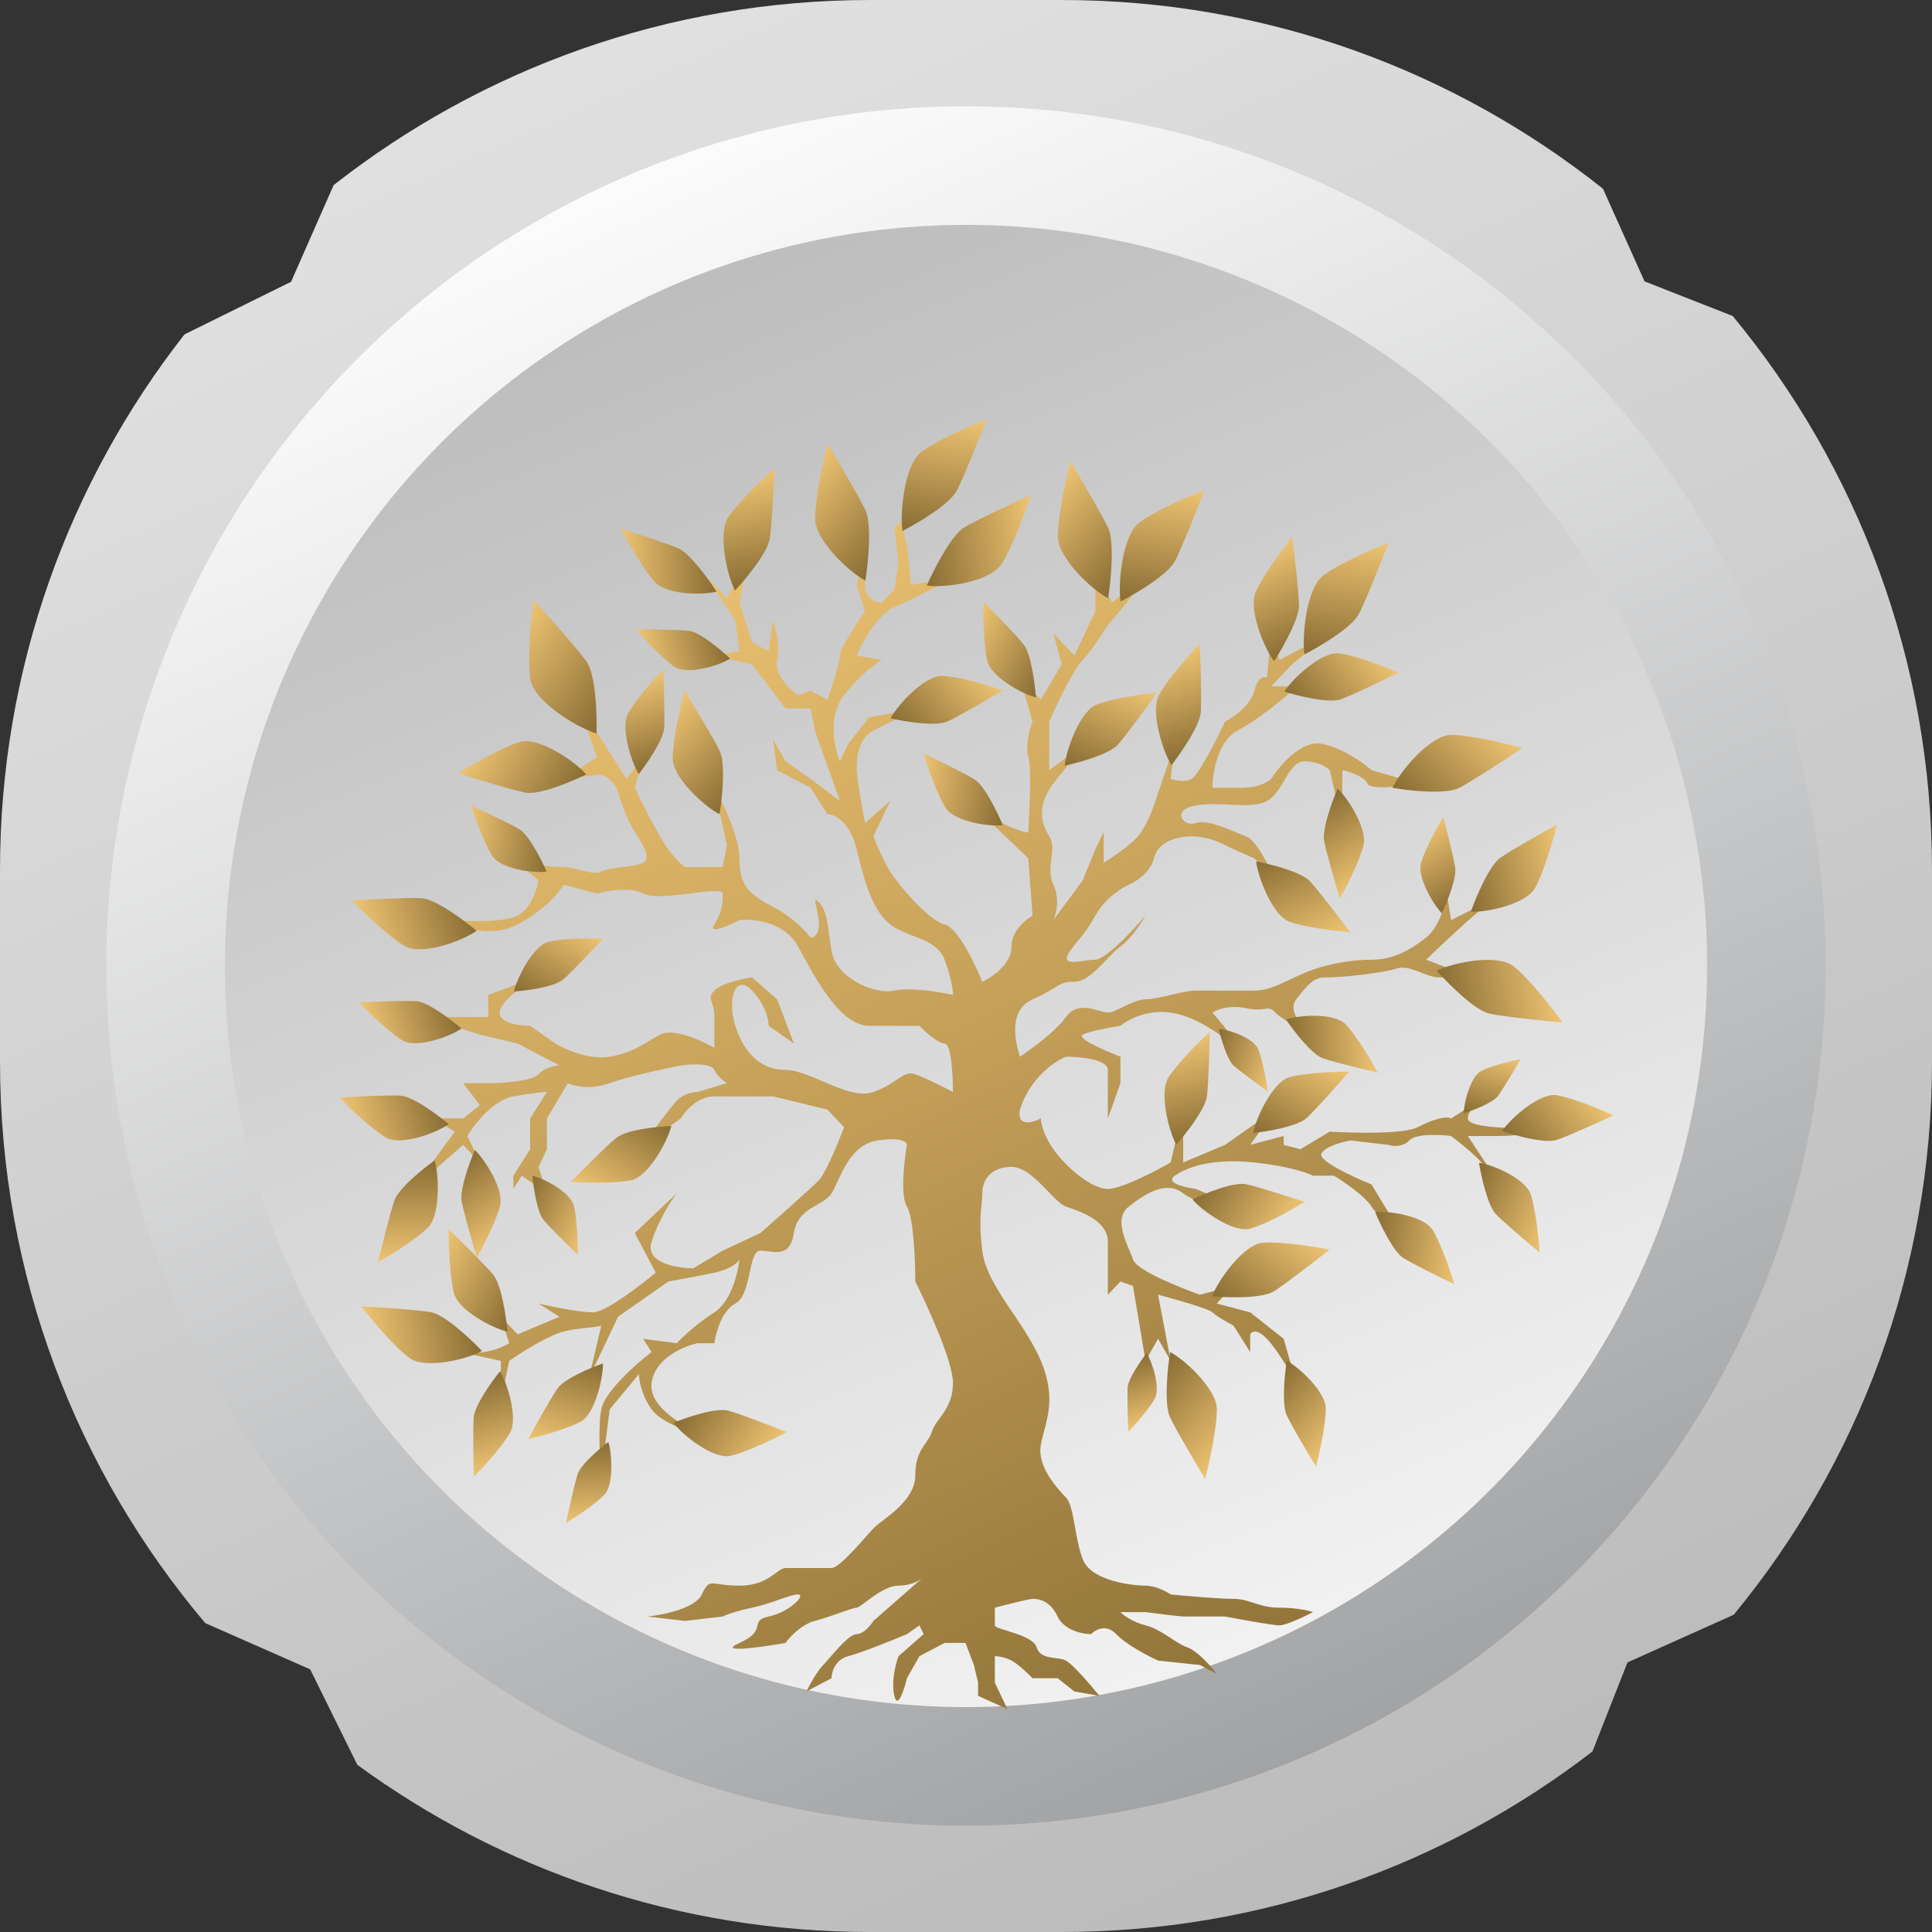 <svg width="52" height="52" viewBox="0 0 52 52" fill="none" xmlns="http://www.w3.org/2000/svg">
<rect x="0" y="0" width="52" height="52" fill="#333333" stroke="none"/>
<path fill-rule="evenodd" clip-rule="evenodd" d="M0 23.423C0 17.983 1.855 12.976 4.966 9L7.834 7.584L8.98 4.982C12.959 1.861 17.974 0 23.423 0H28.577C34.083 0 39.145 1.9 43.144 5.08L44.263 7.573L46.637 8.506C49.987 12.558 52 17.756 52 23.423V28.577C52 34.229 49.998 39.414 46.663 43.461L43.804 44.744L42.861 47.141C38.908 50.188 33.954 52 28.577 52H23.423C18.262 52 13.489 50.33 9.618 47.501L8.349 44.931L5.525 43.687C2.078 39.608 0 34.335 0 28.577V23.423Z" fill="url(#paint0_linear_246_31373)"/>
<ellipse cx="26" cy="26" rx="23.139" ry="23.139" fill="url(#paint1_linear_246_31373)"/>
<ellipse cx="26" cy="26" rx="19.947" ry="19.947" fill="url(#paint2_linear_246_31373)"/>
<path d="M24.41 32.475C24.229 32.19 24.334 31.249 24.41 30.814C24.41 30.735 24.252 30.6 23.621 30.695C22.832 30.814 22.607 31.763 22.381 32.119C22.156 32.475 21.48 32.475 21.367 33.187C21.255 33.898 20.804 33.661 20.466 33.661C20.128 33.661 20.241 34.847 19.79 35.085C19.429 35.275 19.264 35.876 19.227 36.153H18.776C18.4 36.232 17.627 36.556 17.537 37.22C17.446 37.885 18.476 38.446 19.001 38.644C18.626 38.565 17.807 38.312 17.537 37.932C17.266 37.553 17.198 37.141 17.198 36.983L16.41 37.932L16.184 39.712C16.147 39.316 16.094 38.407 16.184 37.932C16.275 37.458 17.123 36.706 17.537 36.39L17.311 36.034L18.213 36.153C18.363 35.994 18.776 35.607 19.227 35.322C19.677 35.037 19.865 34.254 19.903 33.898C19.865 33.977 19.677 34.159 19.227 34.254C18.776 34.349 18.213 34.452 17.987 34.492L16.635 35.441L15.847 37.102L16.184 35.678C15.959 35.757 15.396 35.725 14.945 35.915C14.494 36.105 13.931 36.469 13.706 36.627L13.48 37.695V36.627C12.917 36.508 11.925 36.295 12.466 36.39C13.007 36.485 13.518 36.271 13.706 36.153L13.48 35.441L13.931 35.915L15.058 35.441L14.494 35.085C14.832 35.164 15.599 35.322 15.959 35.322C16.32 35.322 17.311 34.531 17.649 34.254L17.086 33.187L18.213 32.119C18.062 32.316 17.717 32.854 17.537 33.424C17.356 33.993 18.213 34.136 18.663 34.136L19.452 33.661L20.466 33.187C20.917 32.791 21.863 31.953 22.043 31.763C22.224 31.573 22.569 30.735 22.719 30.339L22.269 29.864L20.804 29.509H19.227C18.776 29.509 18.438 29.904 18.325 30.102L17.311 30.814C17.537 30.497 18.032 29.817 18.213 29.627C18.393 29.437 18.663 29.39 18.776 29.39L19.565 29.153C19.489 29.113 19.317 28.986 19.227 28.797C19.137 28.607 18.588 28.638 18.325 28.678C17.912 28.757 16.951 28.963 16.41 29.153C15.869 29.342 15.433 29.232 15.283 29.153L14.72 30.102V30.932L14.494 31.407L14.72 32.119L14.044 31.644L13.818 32V31.644L14.269 30.932V30.102L14.72 29.39C14.645 29.39 14.359 29.414 13.818 29.509C13.278 29.603 12.767 30.26 12.579 30.576L12.917 31.288L12.466 30.814L11.114 32L12.241 30.458L11.678 30.102H12.466L12.917 29.746L12.466 29.153H13.142C13.518 29.153 14.314 29.105 14.494 28.915C14.675 28.725 14.945 28.678 15.058 28.678L13.931 28.085L12.917 27.848L11.452 27.373H12.241H13.142V26.78L14.72 26.186C14.382 26.345 13.661 26.756 13.48 27.136C13.3 27.515 13.931 27.61 14.269 27.61L14.945 28.085C15.208 28.243 15.869 28.536 16.41 28.441C17.086 28.322 17.311 28.085 17.762 27.848C18.122 27.658 18.889 28.006 19.227 28.203V27.373C19.227 26.898 19.001 26.898 19.227 26.661C19.407 26.471 19.978 26.345 20.241 26.305L20.917 26.898L21.367 28.085L20.691 27.61C20.691 27.452 20.601 27.041 20.241 26.661C19.79 26.186 19.565 26.898 19.79 27.61C20.015 28.322 20.466 28.797 21.142 28.797C21.818 28.797 22.832 29.627 23.508 29.39C24.184 29.153 24.297 28.797 24.635 28.915C24.905 29.01 25.424 29.271 25.649 29.39C25.649 28.955 25.604 28.085 25.424 28.085C25.243 28.085 24.898 27.768 24.747 27.61H23.395C22.607 27.61 21.931 26.305 21.48 25.475C21.119 24.81 20.278 24.723 19.903 24.763C19.602 24.921 19.046 25.166 19.227 24.881C19.452 24.525 19.452 24.288 19.452 24.051C19.452 23.814 17.762 24.288 17.311 24.051C16.951 23.861 16.335 23.972 16.072 24.051L15.17 23.814C15.058 24.011 14.652 24.502 13.931 24.881C13.21 25.261 12.354 24.96 12.016 24.763C12.504 24.802 13.57 24.834 13.931 24.644C14.292 24.454 14.457 23.932 14.494 23.695L13.931 23.22C14.232 23.26 14.9 23.339 15.17 23.339C15.508 23.339 15.959 23.576 16.184 23.458C16.41 23.339 17.086 23.339 17.311 23.22C17.537 23.102 17.311 22.746 17.086 22.39C16.86 22.034 16.748 21.678 16.635 21.322C16.545 21.037 16.297 20.887 16.184 20.848L15.17 20.966L16.072 20.373L15.508 18.831L16.86 20.966L17.311 20.373L17.086 21.203C17.198 21.441 17.491 22.034 17.762 22.509C18.032 22.983 18.325 23.26 18.438 23.339H19.452L19.565 22.746L19.227 21.203C19.452 21.599 19.903 22.532 19.903 23.102C19.903 23.814 20.128 24.051 20.804 24.407C21.345 24.692 21.705 25.079 21.818 25.237C21.893 25.237 22.043 25.166 22.043 24.881C22.043 24.525 21.818 24.051 22.043 24.288C22.269 24.525 22.269 24.881 22.381 25.593C22.494 26.305 23.508 26.78 24.072 26.661C24.522 26.566 25.311 26.701 25.649 26.78C25.649 26.661 25.604 26.305 25.424 25.831C25.198 25.237 24.41 25.237 23.959 24.881C23.508 24.525 23.283 23.814 23.058 22.864C22.877 22.105 22.456 21.915 22.269 21.915L21.818 21.203L20.917 20.729L20.804 19.898L21.142 20.491L21.818 20.966L22.607 21.559L21.931 19.661L21.818 19.068H21.142L20.241 17.881L19.227 17.644L19.903 17.525L19.79 16.695L19.001 15.508L19.565 16.102L20.128 15.034L19.903 16.22L20.241 17.288L20.691 17.525L20.804 16.695C20.879 16.893 21.007 17.383 20.917 17.763C20.827 18.142 21.255 18.554 21.48 18.712L21.818 18.593L22.269 18.831C22.381 18.514 22.607 17.834 22.607 17.644C22.607 17.454 23.058 16.774 23.283 16.458L23.058 15.746L23.283 14.797V15.746C23.283 16.125 23.583 16.22 23.733 16.22L24.072 15.864L24.184 15.152L24.072 14.203L24.747 13.61L24.297 14.203L24.41 14.678L24.522 15.746L25.762 15.508C25.386 15.706 24.522 16.149 24.072 16.339C23.621 16.529 23.208 17.288 23.058 17.644L23.733 17.763C23.583 17.842 23.17 18.142 22.719 18.712C22.269 19.281 22.456 20.136 22.607 20.491L22.832 20.017L23.395 19.305L24.747 19.068C24.485 19.186 23.869 19.471 23.508 19.661C23.058 19.898 23.058 20.491 23.058 20.729C23.058 20.919 23.208 21.757 23.283 22.153L23.959 21.559L23.508 22.509C23.583 22.706 23.779 23.173 23.959 23.458C24.184 23.814 24.973 24.763 25.424 24.881C25.784 24.976 26.25 25.949 26.438 26.424C26.701 26.305 27.226 25.949 27.226 25.475C27.226 25 27.677 24.723 27.79 24.644L27.677 23.102L26.438 21.915C26.851 22.113 27.677 22.485 27.677 22.39C27.677 22.271 27.79 20.729 27.677 20.373C27.587 20.088 27.715 19.622 27.79 19.424L27.452 18.237L28.015 18.831L28.578 17.881L28.353 17.051L28.916 17.644L29.48 16.458V15.271L29.93 16.22L31.057 15.271C30.757 15.667 30.111 16.505 29.93 16.695C29.705 16.932 29.48 17.407 29.142 17.763C28.871 18.047 28.428 18.989 28.24 19.424V20.729L29.367 19.898C29.179 20.096 28.714 20.61 28.353 21.085C27.902 21.678 28.015 22.153 28.24 22.509C28.466 22.864 28.128 23.339 28.353 23.814C28.533 24.193 28.428 24.605 28.353 24.763L29.142 23.695L29.48 22.864L29.705 22.39V23.22C29.968 23.062 30.539 22.675 30.719 22.39C30.899 22.105 31.02 21.797 31.057 21.678L31.62 20.017L31.508 20.966C31.62 21.006 31.891 21.061 32.071 20.966C32.252 20.871 32.747 19.898 32.973 19.424C33.198 19.305 33.671 18.973 33.761 18.593C33.851 18.214 34.024 18.198 34.099 18.237L34.212 17.051L34.437 17.763L35.789 17.051L34.775 17.881L34.212 18.475H35.451L34.775 18.593C34.512 18.831 33.851 19.376 33.311 19.661C32.77 19.946 32.635 20.808 32.635 21.203H33.423C33.874 21.203 34.137 21.045 34.212 20.966C34.437 20.61 35.023 19.922 35.564 20.017C36.105 20.112 36.691 20.531 36.916 20.729L38.156 21.085C37.742 21.164 36.894 21.275 36.803 21.085C36.713 20.895 36.315 20.768 36.127 20.729V22.153L35.789 20.729C35.714 20.65 35.474 20.491 35.113 20.491C34.663 20.491 34.55 21.322 34.099 21.559C33.649 21.797 32.86 21.559 32.184 21.678C31.508 21.797 31.846 22.271 32.184 22.153C32.522 22.034 33.198 22.39 33.536 22.509C33.806 22.603 34.174 23.339 34.325 23.695L33.761 23.102C33.574 23.023 33.153 22.841 32.973 22.746C32.747 22.627 32.409 22.509 32.071 22.509C31.733 22.509 31.17 22.627 31.057 23.102C30.967 23.481 30.569 23.735 30.381 23.814C30.193 23.893 29.75 24.169 29.48 24.644C29.142 25.237 29.142 25.119 28.804 25.593C28.466 26.068 29.142 25.831 29.48 25.831C29.75 25.831 30.494 25.04 30.832 24.644C30.719 24.842 30.426 25.285 30.156 25.475C29.818 25.712 29.367 26.424 28.916 26.424C28.466 26.424 28.578 26.542 27.79 26.898C27.159 27.183 27.301 27.966 27.452 28.441C27.752 28.243 28.421 27.753 28.691 27.373C29.029 26.898 29.592 27.254 29.818 27.254C30.043 27.254 30.494 26.898 30.832 26.898C31.17 26.898 31.846 26.661 32.184 26.661H33.761C34.212 26.661 34.55 26.424 35.113 26.186C35.677 25.949 36.353 25.831 36.916 25.831C37.479 25.831 37.93 25.593 38.381 25.237C38.741 24.953 38.907 24.328 38.944 24.051L39.057 24.763L40.972 23.814C40.747 23.932 40.229 24.217 39.958 24.407C39.688 24.597 38.794 25.435 38.381 25.831L39.958 26.424C39.658 26.384 38.989 26.305 38.719 26.305C38.381 26.305 37.93 25.949 37.592 26.068C37.254 26.186 36.127 26.305 35.789 26.305C35.451 26.305 35.339 26.305 34.888 26.898C34.669 27.187 34.966 27.577 35.358 27.91C35.466 27.978 35.542 28.035 35.56 28.071C35.758 28.219 35.963 28.348 36.127 28.441C35.94 28.362 35.564 28.18 35.564 28.085C35.564 28.081 35.563 28.076 35.56 28.071C35.492 28.019 35.424 27.965 35.358 27.91C35.05 27.715 34.486 27.424 34.325 27.254C34.099 27.017 34.099 27.254 33.536 27.136C33.085 27.041 32.747 27.175 32.635 27.254C32.973 27.65 33.581 28.393 33.311 28.203C32.973 27.966 32.297 27.373 31.508 27.254C30.877 27.159 30.344 27.452 30.156 27.61C29.893 27.65 29.322 27.753 29.142 27.848C28.962 27.942 29.743 28.282 30.156 28.441V29.153L29.818 30.102V28.797C29.818 28.512 29.067 28.441 28.691 28.441C28.391 28.559 27.722 29.01 27.452 29.864C27.361 30.339 27.79 30.22 28.015 30.102C28.015 30.22 28.083 30.553 28.353 30.932C28.691 31.407 29.367 32 29.818 32C30.178 32 31.095 31.526 31.508 31.288L31.846 29.864V30.458V31.288L32.973 30.814L34.325 29.864L33.649 30.814L34.55 30.576V30.814L35.001 30.932L35.789 30.458C36.428 30.497 37.795 30.529 38.156 30.339C38.516 30.149 38.907 30.023 39.057 30.102L39.908 29.564C40.008 29.49 40.108 29.429 40.184 29.39L39.908 29.564C39.708 29.712 39.508 29.912 39.508 30.102C39.508 30.387 40.935 30.379 41.648 30.339C41.536 30.418 41.108 30.576 40.296 30.576H39.508L40.522 32.119C40.371 31.96 40.048 31.597 39.958 31.407C39.868 31.217 39.32 30.774 39.057 30.576C38.756 30.537 38.11 30.505 37.93 30.695C37.75 30.885 37.479 30.853 37.367 30.814L36.353 30.695C36.127 30.735 35.654 30.861 35.564 31.051C35.474 31.241 36.428 31.684 36.916 31.881L37.705 33.187C37.517 33.068 37.096 32.759 36.916 32.475C36.736 32.19 36.165 31.802 35.902 31.644H35.339C35.188 31.565 34.663 31.383 33.761 31.288C32.635 31.169 31.959 31.407 31.62 31.644C31.35 31.834 31.883 31.96 32.184 32L33.311 32.475C32.973 32.475 32.206 32.403 31.846 32.119C31.395 31.763 30.832 32.119 30.381 32.475C29.93 32.831 30.381 33.542 30.494 33.898C30.584 34.183 31.733 34.65 32.297 34.847L33.198 34.61L32.747 35.085L33.649 35.322L34.55 36.034L34.888 37.22C34.738 36.944 34.37 36.319 34.099 36.034C33.829 35.749 33.686 35.836 33.649 35.915V36.39L33.198 35.678C33.048 35.599 32.725 35.417 32.635 35.322C32.544 35.227 31.62 34.966 31.17 34.847L31.508 36.627L31.17 36.034L30.832 36.627L30.494 34.61L30.156 34.492L29.818 34.847V33.424C29.818 32.831 29.029 32.593 28.691 32.475C28.353 32.356 27.79 31.407 27.226 31.407C26.663 31.407 26.438 31.763 26.438 32.119C26.438 32.475 26.325 32.712 26.438 33.661C26.55 34.61 27.564 35.559 28.015 36.627C28.466 37.695 28.128 38.288 28.015 38.881C27.902 39.475 28.466 40.068 28.691 40.305C28.916 40.542 28.916 41.373 29.142 41.966C29.367 42.559 30.494 42.678 30.832 42.678C31.102 42.678 31.395 42.836 31.508 42.915C31.921 42.955 32.837 43.034 33.198 43.034C33.649 43.034 33.874 43.271 34.437 43.271C34.888 43.271 35.226 43.35 35.339 43.39C35.113 43.508 34.618 43.746 34.437 43.746C34.257 43.746 33.386 43.588 32.973 43.508H31.846C31.756 43.508 31.132 43.429 30.832 43.39H30.156C30.231 43.469 30.471 43.651 30.832 43.746C31.282 43.864 31.62 44.22 31.959 44.339C32.229 44.434 32.597 44.853 32.747 45.051L32.297 44.814L31.17 44.695C30.907 44.576 30.314 44.268 30.043 43.983C29.773 43.698 29.48 43.864 29.367 43.983C29.142 43.983 28.646 43.888 28.466 43.508C28.24 43.034 27.902 43.034 27.79 43.034C27.7 43.034 27.076 43.192 26.776 43.271V43.746C26.776 43.864 27.79 43.983 27.902 44.339C28.015 44.695 28.466 44.576 28.691 44.695C28.871 44.79 29.367 45.367 29.592 45.644L28.916 45.526L28.466 45.169H27.79C27.677 45.051 27.407 44.79 27.226 44.695C27.046 44.6 26.851 44.576 26.776 44.576V45.288L27.114 46L26.325 45.644V45.288L26.212 44.814L25.987 44.22H25.424L24.747 44.576L24.41 45.169C24.334 45.486 24.162 46.024 24.072 45.644C23.981 45.264 24.109 44.774 24.184 44.576L24.86 43.983L24.747 43.746L24.41 43.983C24.034 44.141 23.193 44.481 22.832 44.576C22.472 44.671 22.381 45.011 22.381 45.169L21.705 45.526C21.78 45.367 21.976 45.003 22.156 44.814C22.381 44.576 22.832 43.983 23.058 43.983C23.238 43.983 23.433 43.746 23.508 43.627L24.184 43.034L24.808 42.487C24.7 42.569 24.483 42.678 24.184 42.678C23.733 42.678 23.17 43.271 23.058 43.271C22.945 43.271 22.381 43.508 21.931 43.627C21.57 43.722 21.255 44.062 21.142 44.22C20.466 44.339 19.272 44.505 19.903 44.22C20.691 43.864 20.128 43.627 20.691 43.508C21.255 43.39 21.705 42.915 21.48 42.915C21.255 42.915 20.804 43.153 20.241 43.271C19.79 43.366 19.527 43.469 19.452 43.508L18.438 43.627L17.424 43.508C17.837 43.469 18.708 43.295 18.889 42.915C19.114 42.441 19.114 42.678 19.903 42.678C20.691 42.678 20.917 42.203 21.142 42.203H22.381C22.607 42.203 23.283 41.373 23.508 41.136C23.733 40.898 24.635 40.424 24.635 39.712C24.635 39 24.973 38.881 25.085 38.526C25.198 38.169 25.649 37.932 25.649 37.22C25.649 36.651 24.973 35.164 24.635 34.492C24.635 33.938 24.59 32.759 24.41 32.475Z" fill="url(#paint3_linear_246_31373)"/>
<path d="M23.291 13.729C23.111 13.349 22.54 12.384 22.277 11.949C22.165 12.384 21.939 13.397 21.939 13.966C21.939 14.536 22.841 15.39 23.291 15.627C23.367 15.153 23.472 14.108 23.291 13.729Z" fill="url(#paint4_linear_246_31373)"/>
<path d="M19.367 20.201C19.199 19.858 18.667 18.986 18.422 18.593C18.317 18.986 18.107 19.901 18.107 20.415C18.107 20.93 18.947 21.701 19.367 21.915C19.437 21.487 19.535 20.544 19.367 20.201Z" fill="url(#paint5_linear_246_31373)"/>
<path d="M18.256 14.758C17.947 14.625 17.099 14.351 16.713 14.23C16.886 14.56 17.307 15.307 17.616 15.657C17.925 16.006 18.901 16.028 19.286 15.923C19.071 15.59 18.564 14.89 18.256 14.758Z" fill="url(#paint6_linear_246_31373)"/>
<path d="M15.778 17.793C15.517 17.436 14.727 16.549 14.364 16.151C14.299 16.617 14.191 17.695 14.274 18.279C14.357 18.863 15.507 19.577 16.054 19.74C16.071 19.24 16.038 18.15 15.778 17.793Z" fill="url(#paint7_linear_246_31373)"/>
<path d="M32.322 19.149C32.344 18.777 32.312 17.779 32.293 17.326C32.026 17.605 31.432 18.271 31.195 18.704C30.957 19.138 31.287 20.205 31.53 20.594C31.786 20.267 32.301 19.521 32.322 19.149Z" fill="url(#paint8_linear_246_31373)"/>
<path d="M39.166 23.351C39.121 23.067 38.934 22.323 38.847 21.986C38.691 22.244 38.354 22.852 38.246 23.221C38.139 23.589 38.56 24.331 38.807 24.579C38.945 24.288 39.211 23.634 39.166 23.351Z" fill="url(#paint9_linear_246_31373)"/>
<path d="M29.824 14.203C29.643 13.824 29.073 12.859 28.81 12.424C28.697 12.859 28.472 13.871 28.472 14.441C28.472 15.01 29.373 15.864 29.824 16.102C29.899 15.627 30.004 14.583 29.824 14.203Z" fill="url(#paint10_linear_246_31373)"/>
<path d="M27.547 17.341C27.345 17.09 26.745 16.476 26.471 16.201C26.462 16.55 26.47 17.355 26.57 17.783C26.67 18.211 27.499 18.677 27.881 18.768C27.854 18.396 27.75 17.591 27.547 17.341Z" fill="url(#paint11_linear_246_31373)"/>
<path d="M26.228 20.978C25.959 20.812 25.2 20.441 24.855 20.276C24.956 20.609 25.216 21.366 25.444 21.735C25.673 22.105 26.602 22.257 26.99 22.21C26.849 21.868 26.498 21.144 26.228 20.978Z" fill="url(#paint12_linear_246_31373)"/>
<path d="M35.641 22.644C35.704 22.966 35.949 23.808 36.063 24.189C36.23 23.888 36.592 23.179 36.7 22.753C36.809 22.327 36.295 21.497 36.003 21.224C35.856 21.564 35.578 22.322 35.641 22.644Z" fill="url(#paint13_linear_246_31373)"/>
<path d="M35.601 28.482C35.898 28.585 36.713 28.784 37.083 28.87C36.919 28.567 36.516 27.882 36.22 27.57C35.924 27.259 34.985 27.312 34.614 27.442C34.82 27.745 35.305 28.378 35.601 28.482Z" fill="url(#paint14_linear_246_31373)"/>
<path d="M37.774 33.862C38.043 34.028 38.801 34.401 39.146 34.567C39.045 34.234 38.787 33.476 38.56 33.106C38.332 32.736 37.403 32.582 37.015 32.628C37.156 32.97 37.505 33.695 37.774 33.862Z" fill="url(#paint15_linear_246_31373)"/>
<path d="M40.266 32.684C40.49 32.913 41.142 33.465 41.44 33.712C41.417 33.364 41.337 32.563 41.2 32.147C41.062 31.73 40.195 31.348 39.807 31.296C39.867 31.663 40.042 32.455 40.266 32.684Z" fill="url(#paint16_linear_246_31373)"/>
<path d="M35.174 30.086C35.425 29.852 36.036 29.161 36.311 28.845C35.956 28.843 35.136 28.87 34.703 28.992C34.269 29.115 33.812 30.061 33.729 30.494C34.106 30.456 34.924 30.32 35.174 30.086Z" fill="url(#paint17_linear_246_31373)"/>
<path d="M41.909 30.678C42.228 30.569 43.051 30.195 43.423 30.021C43.098 29.869 42.337 29.548 41.893 29.477C41.449 29.407 40.671 30.082 40.43 30.443C40.79 30.567 41.591 30.788 41.909 30.678Z" fill="url(#paint18_linear_246_31373)"/>
<path d="M32.487 29.496C32.527 29.146 32.552 28.202 32.56 27.774C32.292 28.02 31.694 28.611 31.446 29.005C31.198 29.399 31.45 30.427 31.659 30.809C31.918 30.517 32.446 29.846 32.487 29.496Z" fill="url(#paint19_linear_246_31373)"/>
<path d="M33.541 31.874C33.869 31.945 34.727 32.221 35.115 32.35C34.808 32.538 34.085 32.947 33.652 33.069C33.218 33.191 32.373 32.612 32.096 32.282C32.441 32.116 33.213 31.803 33.541 31.874Z" fill="url(#paint20_linear_246_31373)"/>
<path d="M34.291 34.753C34.612 34.55 35.419 33.923 35.783 33.636C35.392 33.556 34.486 33.408 33.986 33.449C33.485 33.489 32.799 34.431 32.622 34.888C33.045 34.928 33.97 34.956 34.291 34.753Z" fill="url(#paint21_linear_246_31373)"/>
<path d="M31.494 38.152C31.661 38.504 32.193 39.4 32.437 39.804C32.542 39.4 32.752 38.46 32.752 37.932C32.752 37.403 31.913 36.61 31.494 36.39C31.424 36.83 31.326 37.8 31.494 38.152Z" fill="url(#paint22_linear_246_31373)"/>
<path d="M34.634 38.097C34.774 38.391 35.217 39.138 35.421 39.474C35.509 39.138 35.684 38.354 35.684 37.913C35.684 37.472 34.984 36.811 34.634 36.627C34.576 36.995 34.494 37.803 34.634 38.097Z" fill="url(#paint23_linear_246_31373)"/>
<path d="M33.209 28.686C33.385 28.841 33.89 29.209 34.121 29.373C34.087 29.119 33.988 28.537 33.866 28.24C33.744 27.943 33.089 27.711 32.803 27.695C32.865 27.96 33.033 28.53 33.209 28.686Z" fill="url(#paint24_linear_246_31373)"/>
<path d="M40.32 29.493C40.46 29.302 40.787 28.755 40.934 28.505C40.694 28.552 40.146 28.68 39.869 28.821C39.592 28.962 39.4 29.661 39.397 29.963C39.646 29.886 40.18 29.685 40.32 29.493Z" fill="url(#paint25_linear_246_31373)"/>
<path d="M30.35 37.354C30.337 37.596 30.358 38.242 30.37 38.535C30.543 38.355 30.928 37.924 31.082 37.643C31.235 37.363 31.021 36.672 30.863 36.42C30.697 36.631 30.364 37.113 30.35 37.354Z" fill="url(#paint26_linear_246_31373)"/>
<path d="M18.549 16.982C18.258 16.95 17.473 16.94 17.116 16.94C17.325 17.183 17.825 17.726 18.155 17.949C18.486 18.172 19.337 17.925 19.652 17.727C19.406 17.492 18.841 17.015 18.549 16.982Z" fill="url(#paint27_linear_246_31373)"/>
<path d="M13.977 22.317C13.722 22.166 13.004 21.831 12.677 21.683C12.777 21.993 13.033 22.699 13.254 23.042C13.475 23.384 14.349 23.51 14.713 23.459C14.574 23.141 14.233 22.468 13.977 22.317Z" fill="url(#paint28_linear_246_31373)"/>
<path d="M14.135 21.332C13.76 21.256 12.778 20.956 12.333 20.815C12.681 20.595 13.499 20.117 13.992 19.97C14.484 19.823 15.456 20.471 15.778 20.843C15.387 21.038 14.511 21.408 14.135 21.332Z" fill="url(#paint29_linear_246_31373)"/>
<path d="M11.202 26.947C10.889 26.929 10.049 26.961 9.668 26.98C9.903 27.229 10.464 27.782 10.829 28.003C11.194 28.224 12.092 27.913 12.419 27.683C12.144 27.446 11.516 26.966 11.202 26.947Z" fill="url(#paint30_linear_246_31373)"/>
<path d="M11.336 24.174C10.954 24.156 9.932 24.209 9.469 24.237C9.758 24.536 10.449 25.201 10.896 25.464C11.343 25.727 12.431 25.335 12.826 25.052C12.488 24.767 11.717 24.193 11.336 24.174Z" fill="url(#paint31_linear_246_31373)"/>
<path d="M11.585 35.315C11.207 35.253 10.186 35.185 9.723 35.16C9.979 35.491 10.595 36.232 11.012 36.545C11.428 36.859 12.551 36.596 12.973 36.361C12.668 36.038 11.962 35.377 11.585 35.315Z" fill="url(#paint32_linear_246_31373)"/>
<path d="M16.585 30.628C16.318 30.849 15.66 31.508 15.365 31.81C15.724 31.835 16.554 31.86 16.999 31.763C17.445 31.667 17.96 30.739 18.069 30.307C17.686 30.322 16.851 30.407 16.585 30.628Z" fill="url(#paint33_linear_246_31373)"/>
<path d="M19.608 37.969C19.935 38.06 20.788 38.391 21.173 38.544C20.853 38.717 20.1 39.087 19.655 39.184C19.21 39.282 18.387 38.646 18.124 38.295C18.482 38.148 19.28 37.877 19.608 37.969Z" fill="url(#paint34_linear_246_31373)"/>
<path d="M13.268 34.299C13.043 34.032 12.379 33.379 12.075 33.086C12.073 33.466 12.099 34.34 12.217 34.802C12.334 35.264 13.245 35.751 13.661 35.84C13.624 35.438 13.494 34.566 13.268 34.299Z" fill="url(#paint35_linear_246_31373)"/>
<path d="M15.005 37.372C14.824 37.636 14.405 38.388 14.218 38.731C14.538 38.658 15.271 38.46 15.639 38.258C16.006 38.055 16.236 37.106 16.229 36.698C15.896 36.813 15.185 37.108 15.005 37.372Z" fill="url(#paint36_linear_246_31373)"/>
<path d="M12.75 38.155C12.727 38.479 12.743 39.351 12.755 39.746C12.991 39.507 13.518 38.934 13.73 38.56C13.943 38.185 13.667 37.249 13.459 36.906C13.232 37.187 12.773 37.83 12.75 38.155Z" fill="url(#paint37_linear_246_31373)"/>
<path d="M10.771 29.488C10.437 29.472 9.543 29.517 9.137 29.542C9.39 29.804 9.995 30.386 10.386 30.616C10.777 30.847 11.73 30.504 12.076 30.256C11.78 30.006 11.105 29.503 10.771 29.488Z" fill="url(#paint38_linear_246_31373)"/>
<path d="M10.614 32.313C10.5 32.644 10.273 33.557 10.174 33.971C10.488 33.796 11.195 33.363 11.521 33.038C11.847 32.714 11.822 31.654 11.7 31.233C11.386 31.455 10.728 31.983 10.614 32.313Z" fill="url(#paint39_linear_246_31373)"/>
<path d="M25.96 14.191C26.312 13.984 27.3 13.525 27.75 13.322C27.61 13.748 27.255 14.718 26.951 15.189C26.646 15.659 25.444 15.831 24.945 15.76C25.137 15.323 25.608 14.398 25.96 14.191Z" fill="url(#paint40_linear_246_31373)"/>
<path d="M25.761 13.191C25.951 12.817 26.367 11.768 26.552 11.29C26.15 11.445 25.236 11.838 24.795 12.168C24.354 12.497 24.214 13.766 24.291 14.29C24.702 14.08 25.572 13.566 25.761 13.191Z" fill="url(#paint41_linear_246_31373)"/>
<path d="M20.72 14.486C20.774 14.106 20.827 13.076 20.847 12.609C20.548 12.87 19.88 13.499 19.599 13.922C19.317 14.345 19.564 15.473 19.782 15.896C20.072 15.585 20.666 14.867 20.72 14.486Z" fill="url(#paint42_linear_246_31373)"/>
<path d="M17.876 19.589C17.895 19.268 17.868 18.407 17.852 18.016C17.622 18.257 17.109 18.831 16.904 19.204C16.699 19.578 16.983 20.498 17.193 20.834C17.413 20.552 17.858 19.91 17.876 19.589Z" fill="url(#paint43_linear_246_31373)"/>
<path d="M14.633 32.838C14.806 33.044 15.319 33.549 15.553 33.776C15.555 33.483 15.534 32.807 15.444 32.45C15.352 32.092 14.65 31.716 14.329 31.646C14.358 31.958 14.459 32.632 14.633 32.838Z" fill="url(#paint44_linear_246_31373)"/>
<path d="M15.545 39.683C15.462 39.945 15.303 40.664 15.234 40.991C15.476 40.846 16.021 40.49 16.27 40.228C16.518 39.967 16.477 39.138 16.373 38.811C16.132 38.992 15.628 39.421 15.545 39.683Z" fill="url(#paint45_linear_246_31373)"/>
<path d="M15.163 26.358C15.398 26.152 15.975 25.542 16.234 25.262C15.91 25.25 15.162 25.25 14.763 25.349C14.364 25.447 13.921 26.295 13.833 26.686C14.179 26.663 14.928 26.564 15.163 26.358Z" fill="url(#paint46_linear_246_31373)"/>
<path d="M12.427 32.342C12.488 32.657 12.726 33.481 12.838 33.854C13.001 33.559 13.354 32.864 13.461 32.448C13.567 32.031 13.066 31.22 12.78 30.953C12.637 31.285 12.366 32.027 12.427 32.342Z" fill="url(#paint47_linear_246_31373)"/>
<path d="M31.63 15.09C31.82 14.715 32.237 13.666 32.421 13.189C32.019 13.344 31.105 13.736 30.664 14.066C30.223 14.396 30.083 15.664 30.16 16.189C30.571 15.978 31.441 15.464 31.63 15.09Z" fill="url(#paint48_linear_246_31373)"/>
<path d="M36.581 16.513C36.771 16.139 37.188 15.09 37.372 14.612C36.97 14.767 36.056 15.16 35.615 15.49C35.174 15.819 35.034 17.088 35.111 17.612C35.523 17.402 36.392 16.888 36.581 16.513Z" fill="url(#paint49_linear_246_31373)"/>
<path d="M39.281 21.203C39.641 21.014 40.558 20.413 40.971 20.136C40.558 20.017 39.596 19.78 39.055 19.78C38.514 19.78 37.703 20.729 37.478 21.203C37.929 21.283 38.92 21.393 39.281 21.203Z" fill="url(#paint50_linear_246_31373)"/>
<path d="M40.101 27.285C40.496 27.366 41.571 27.478 42.059 27.523C41.8 27.164 41.175 26.359 40.746 26.012C40.317 25.665 39.125 25.897 38.671 26.129C38.983 26.481 39.705 27.205 40.101 27.285Z" fill="url(#paint51_linear_246_31373)"/>
<path d="M34.963 16.276C34.953 15.902 34.837 14.906 34.78 14.454C34.536 14.758 33.998 15.481 33.797 15.937C33.596 16.392 34.015 17.43 34.292 17.796C34.52 17.446 34.973 16.651 34.963 16.276Z" fill="url(#paint52_linear_246_31373)"/>
<path d="M40.384 23.085C40.681 22.878 41.522 22.406 41.906 22.195C41.809 22.581 41.557 23.459 41.319 23.895C41.08 24.33 40.033 24.564 39.589 24.536C39.73 24.138 40.087 23.291 40.384 23.085Z" fill="url(#paint53_linear_246_31373)"/>
<path d="M30.098 20.032C30.332 19.766 30.891 18.993 31.141 18.64C30.777 18.677 29.941 18.794 29.509 18.967C29.077 19.139 28.701 20.156 28.658 20.607C29.041 20.527 29.865 20.299 30.098 20.032Z" fill="url(#paint54_linear_246_31373)"/>
<path d="M25.508 19.416C25.823 19.27 26.63 18.799 26.994 18.582C26.646 18.462 25.836 18.215 25.374 18.191C24.913 18.166 24.182 18.939 23.97 19.333C24.351 19.422 25.192 19.561 25.508 19.416Z" fill="url(#paint55_linear_246_31373)"/>
<path d="M35.262 23.724C35.502 23.985 36.078 24.743 36.337 25.089C35.972 25.062 35.133 24.966 34.697 24.805C34.261 24.643 33.863 23.636 33.809 23.186C34.194 23.257 35.023 23.464 35.262 23.724Z" fill="url(#paint56_linear_246_31373)"/>
<path d="M36.096 18.819C36.42 18.699 37.259 18.293 37.637 18.106C37.299 17.958 36.509 17.648 36.05 17.586C35.592 17.525 34.807 18.237 34.568 18.614C34.941 18.732 35.77 18.938 36.096 18.819Z" fill="url(#paint57_linear_246_31373)"/>
<defs>
<linearGradient id="paint0_linear_246_31373" x1="15.627" y1="2.064" x2="37.17" y2="50.735" gradientUnits="userSpaceOnUse">
<stop stop-color="#E0E0E0"/>
<stop offset="1" stop-color="#BBBBBB"/>
</linearGradient>
<linearGradient id="paint1_linear_246_31373" x1="16.709" y1="2.861" x2="40.875" y2="57.402" gradientUnits="userSpaceOnUse">
<stop stop-color="white"/>
<stop offset="1" stop-color="#8B8D8F"/>
</linearGradient>
<linearGradient id="paint2_linear_246_31373" x1="20.908" y1="5.341" x2="37.17" y2="45.149" gradientUnits="userSpaceOnUse">
<stop stop-color="#BCBCBC"/>
<stop offset="1" stop-color="#F4F4F4"/>
</linearGradient>
<linearGradient id="paint3_linear_246_31373" x1="20.251" y1="13.61" x2="37.832" y2="51.015" gradientUnits="userSpaceOnUse">
<stop stop-color="#ECC271"/>
<stop offset="1" stop-color="#7F642E"/>
</linearGradient>
<linearGradient id="paint4_linear_246_31373" x1="22.374" y1="11.949" x2="24.949" y2="14.243" gradientUnits="userSpaceOnUse">
<stop stop-color="#ECC271"/>
<stop offset="1" stop-color="#7F642E"/>
</linearGradient>
<linearGradient id="paint5_linear_246_31373" x1="18.512" y1="18.593" x2="20.846" y2="20.737" gradientUnits="userSpaceOnUse">
<stop stop-color="#ECC271"/>
<stop offset="1" stop-color="#7F642E"/>
</linearGradient>
<linearGradient id="paint6_linear_246_31373" x1="16.768" y1="14.177" x2="19.474" y2="14.087" gradientUnits="userSpaceOnUse">
<stop stop-color="#ECC271"/>
<stop offset="1" stop-color="#7F642E"/>
</linearGradient>
<linearGradient id="paint7_linear_246_31373" x1="14.474" y1="16.133" x2="17.501" y2="18.349" gradientUnits="userSpaceOnUse">
<stop stop-color="#ECC271"/>
<stop offset="1" stop-color="#7F642E"/>
</linearGradient>
<linearGradient id="paint8_linear_246_31373" x1="32.367" y1="17.37" x2="33.309" y2="20.327" gradientUnits="userSpaceOnUse">
<stop stop-color="#ECC271"/>
<stop offset="1" stop-color="#7F642E"/>
</linearGradient>
<linearGradient id="paint9_linear_246_31373" x1="38.909" y1="22.007" x2="40.13" y2="24.038" gradientUnits="userSpaceOnUse">
<stop stop-color="#ECC271"/>
<stop offset="1" stop-color="#7F642E"/>
</linearGradient>
<linearGradient id="paint10_linear_246_31373" x1="28.906" y1="12.424" x2="31.482" y2="14.718" gradientUnits="userSpaceOnUse">
<stop stop-color="#ECC271"/>
<stop offset="1" stop-color="#7F642E"/>
</linearGradient>
<linearGradient id="paint11_linear_246_31373" x1="26.543" y1="16.182" x2="28.873" y2="17.43" gradientUnits="userSpaceOnUse">
<stop stop-color="#ECC271"/>
<stop offset="1" stop-color="#7F642E"/>
</linearGradient>
<linearGradient id="paint12_linear_246_31373" x1="24.917" y1="20.233" x2="27.496" y2="20.672" gradientUnits="userSpaceOnUse">
<stop stop-color="#ECC271"/>
<stop offset="1" stop-color="#7F642E"/>
</linearGradient>
<linearGradient id="paint13_linear_246_31373" x1="35.991" y1="24.169" x2="34.511" y2="21.899" gradientUnits="userSpaceOnUse">
<stop stop-color="#ECC271"/>
<stop offset="1" stop-color="#7F642E"/>
</linearGradient>
<linearGradient id="paint14_linear_246_31373" x1="37.03" y1="28.925" x2="34.419" y2="29.002" gradientUnits="userSpaceOnUse">
<stop stop-color="#ECC271"/>
<stop offset="1" stop-color="#7F642E"/>
</linearGradient>
<linearGradient id="paint15_linear_246_31373" x1="39.083" y1="34.61" x2="36.505" y2="34.165" gradientUnits="userSpaceOnUse">
<stop stop-color="#ECC271"/>
<stop offset="1" stop-color="#7F642E"/>
</linearGradient>
<linearGradient id="paint16_linear_246_31373" x1="41.369" y1="33.738" x2="38.944" y2="32.711" gradientUnits="userSpaceOnUse">
<stop stop-color="#ECC271"/>
<stop offset="1" stop-color="#7F642E"/>
</linearGradient>
<linearGradient id="paint17_linear_246_31373" x1="36.332" y1="28.927" x2="34.897" y2="31.463" gradientUnits="userSpaceOnUse">
<stop stop-color="#ECC271"/>
<stop offset="1" stop-color="#7F642E"/>
</linearGradient>
<linearGradient id="paint18_linear_246_31373" x1="43.411" y1="30.104" x2="41.123" y2="31.811" gradientUnits="userSpaceOnUse">
<stop stop-color="#ECC271"/>
<stop offset="1" stop-color="#7F642E"/>
</linearGradient>
<linearGradient id="paint19_linear_246_31373" x1="32.626" y1="27.821" x2="33.33" y2="30.676" gradientUnits="userSpaceOnUse">
<stop stop-color="#ECC271"/>
<stop offset="1" stop-color="#7F642E"/>
</linearGradient>
<linearGradient id="paint20_linear_246_31373" x1="35.094" y1="32.268" x2="32.646" y2="30.829" gradientUnits="userSpaceOnUse">
<stop stop-color="#ECC271"/>
<stop offset="1" stop-color="#7F642E"/>
</linearGradient>
<linearGradient id="paint21_linear_246_31373" x1="35.79" y1="33.73" x2="33.701" y2="36.193" gradientUnits="userSpaceOnUse">
<stop stop-color="#ECC271"/>
<stop offset="1" stop-color="#7F642E"/>
</linearGradient>
<linearGradient id="paint22_linear_246_31373" x1="32.348" y1="39.804" x2="29.956" y2="37.668" gradientUnits="userSpaceOnUse">
<stop stop-color="#ECC271"/>
<stop offset="1" stop-color="#7F642E"/>
</linearGradient>
<linearGradient id="paint23_linear_246_31373" x1="35.346" y1="39.475" x2="33.352" y2="37.693" gradientUnits="userSpaceOnUse">
<stop stop-color="#ECC271"/>
<stop offset="1" stop-color="#7F642E"/>
</linearGradient>
<linearGradient id="paint24_linear_246_31373" x1="34.071" y1="29.396" x2="32.246" y2="28.77" gradientUnits="userSpaceOnUse">
<stop stop-color="#ECC271"/>
<stop offset="1" stop-color="#7F642E"/>
</linearGradient>
<linearGradient id="paint25_linear_246_31373" x1="40.957" y1="28.557" x2="40.326" y2="30.465" gradientUnits="userSpaceOnUse">
<stop stop-color="#ECC271"/>
<stop offset="1" stop-color="#7F642E"/>
</linearGradient>
<linearGradient id="paint26_linear_246_31373" x1="30.323" y1="38.506" x2="29.715" y2="36.589" gradientUnits="userSpaceOnUse">
<stop stop-color="#ECC271"/>
<stop offset="1" stop-color="#7F642E"/>
</linearGradient>
<linearGradient id="paint27_linear_246_31373" x1="17.154" y1="16.877" x2="19.546" y2="16.306" gradientUnits="userSpaceOnUse">
<stop stop-color="#ECC271"/>
<stop offset="1" stop-color="#7F642E"/>
</linearGradient>
<linearGradient id="paint28_linear_246_31373" x1="12.735" y1="21.641" x2="15.162" y2="22.011" gradientUnits="userSpaceOnUse">
<stop stop-color="#ECC271"/>
<stop offset="1" stop-color="#7F642E"/>
</linearGradient>
<linearGradient id="paint29_linear_246_31373" x1="12.358" y1="20.908" x2="15.171" y2="22.511" gradientUnits="userSpaceOnUse">
<stop stop-color="#ECC271"/>
<stop offset="1" stop-color="#7F642E"/>
</linearGradient>
<linearGradient id="paint30_linear_246_31373" x1="9.705" y1="26.912" x2="12.239" y2="26.181" gradientUnits="userSpaceOnUse">
<stop stop-color="#ECC271"/>
<stop offset="1" stop-color="#7F642E"/>
</linearGradient>
<linearGradient id="paint31_linear_246_31373" x1="9.514" y1="24.153" x2="12.587" y2="23.23" gradientUnits="userSpaceOnUse">
<stop stop-color="#ECC271"/>
<stop offset="1" stop-color="#7F642E"/>
</linearGradient>
<linearGradient id="paint32_linear_246_31373" x1="9.776" y1="35.081" x2="12.922" y2="34.49" gradientUnits="userSpaceOnUse">
<stop stop-color="#ECC271"/>
<stop offset="1" stop-color="#7F642E"/>
</linearGradient>
<linearGradient id="paint33_linear_246_31373" x1="15.348" y1="31.726" x2="16.95" y2="29.258" gradientUnits="userSpaceOnUse">
<stop stop-color="#ECC271"/>
<stop offset="1" stop-color="#7F642E"/>
</linearGradient>
<linearGradient id="paint34_linear_246_31373" x1="21.157" y1="38.46" x2="18.755" y2="36.865" gradientUnits="userSpaceOnUse">
<stop stop-color="#ECC271"/>
<stop offset="1" stop-color="#7F642E"/>
</linearGradient>
<linearGradient id="paint35_linear_246_31373" x1="12.153" y1="33.064" x2="14.708" y2="34.367" gradientUnits="userSpaceOnUse">
<stop stop-color="#ECC271"/>
<stop offset="1" stop-color="#7F642E"/>
</linearGradient>
<linearGradient id="paint36_linear_246_31373" x1="14.183" y1="38.662" x2="14.95" y2="36.061" gradientUnits="userSpaceOnUse">
<stop stop-color="#ECC271"/>
<stop offset="1" stop-color="#7F642E"/>
</linearGradient>
<linearGradient id="paint37_linear_246_31373" x1="12.691" y1="39.706" x2="11.912" y2="37.109" gradientUnits="userSpaceOnUse">
<stop stop-color="#ECC271"/>
<stop offset="1" stop-color="#7F642E"/>
</linearGradient>
<linearGradient id="paint38_linear_246_31373" x1="9.176" y1="29.469" x2="11.867" y2="28.661" gradientUnits="userSpaceOnUse">
<stop stop-color="#ECC271"/>
<stop offset="1" stop-color="#7F642E"/>
</linearGradient>
<linearGradient id="paint39_linear_246_31373" x1="10.119" y1="33.91" x2="10.112" y2="30.965" gradientUnits="userSpaceOnUse">
<stop stop-color="#ECC271"/>
<stop offset="1" stop-color="#7F642E"/>
</linearGradient>
<linearGradient id="paint40_linear_246_31373" x1="27.67" y1="13.264" x2="24.334" y2="13.76" gradientUnits="userSpaceOnUse">
<stop stop-color="#ECC271"/>
<stop offset="1" stop-color="#7F642E"/>
</linearGradient>
<linearGradient id="paint41_linear_246_31373" x1="26.608" y1="11.373" x2="26.102" y2="14.881" gradientUnits="userSpaceOnUse">
<stop stop-color="#ECC271"/>
<stop offset="1" stop-color="#7F642E"/>
</linearGradient>
<linearGradient id="paint42_linear_246_31373" x1="20.918" y1="12.662" x2="21.609" y2="15.797" gradientUnits="userSpaceOnUse">
<stop stop-color="#ECC271"/>
<stop offset="1" stop-color="#7F642E"/>
</linearGradient>
<linearGradient id="paint43_linear_246_31373" x1="17.916" y1="18.055" x2="18.726" y2="20.605" gradientUnits="userSpaceOnUse">
<stop stop-color="#ECC271"/>
<stop offset="1" stop-color="#7F642E"/>
</linearGradient>
<linearGradient id="paint44_linear_246_31373" x1="15.493" y1="33.793" x2="13.52" y2="32.789" gradientUnits="userSpaceOnUse">
<stop stop-color="#ECC271"/>
<stop offset="1" stop-color="#7F642E"/>
</linearGradient>
<linearGradient id="paint45_linear_246_31373" x1="15.19" y1="40.945" x2="15.112" y2="38.641" gradientUnits="userSpaceOnUse">
<stop stop-color="#ECC271"/>
<stop offset="1" stop-color="#7F642E"/>
</linearGradient>
<linearGradient id="paint46_linear_246_31373" x1="16.251" y1="25.337" x2="14.874" y2="27.604" gradientUnits="userSpaceOnUse">
<stop stop-color="#ECC271"/>
<stop offset="1" stop-color="#7F642E"/>
</linearGradient>
<linearGradient id="paint47_linear_246_31373" x1="12.767" y1="33.834" x2="11.318" y2="31.617" gradientUnits="userSpaceOnUse">
<stop stop-color="#ECC271"/>
<stop offset="1" stop-color="#7F642E"/>
</linearGradient>
<linearGradient id="paint48_linear_246_31373" x1="32.477" y1="13.271" x2="31.972" y2="16.779" gradientUnits="userSpaceOnUse">
<stop stop-color="#ECC271"/>
<stop offset="1" stop-color="#7F642E"/>
</linearGradient>
<linearGradient id="paint49_linear_246_31373" x1="37.428" y1="14.695" x2="36.923" y2="18.203" gradientUnits="userSpaceOnUse">
<stop stop-color="#ECC271"/>
<stop offset="1" stop-color="#7F642E"/>
</linearGradient>
<linearGradient id="paint50_linear_246_31373" x1="40.971" y1="20.237" x2="38.539" y2="22.699" gradientUnits="userSpaceOnUse">
<stop stop-color="#ECC271"/>
<stop offset="1" stop-color="#7F642E"/>
</linearGradient>
<linearGradient id="paint51_linear_246_31373" x1="42" y1="27.604" x2="38.666" y2="28.122" gradientUnits="userSpaceOnUse">
<stop stop-color="#ECC271"/>
<stop offset="1" stop-color="#7F642E"/>
</linearGradient>
<linearGradient id="paint52_linear_246_31373" x1="34.858" y1="14.492" x2="36.069" y2="17.355" gradientUnits="userSpaceOnUse">
<stop stop-color="#ECC271"/>
<stop offset="1" stop-color="#7F642E"/>
</linearGradient>
<linearGradient id="paint53_linear_246_31373" x1="41.832" y1="22.151" x2="38.921" y2="22.797" gradientUnits="userSpaceOnUse">
<stop stop-color="#ECC271"/>
<stop offset="1" stop-color="#7F642E"/>
</linearGradient>
<linearGradient id="paint54_linear_246_31373" x1="31.171" y1="18.721" x2="29.973" y2="21.48" gradientUnits="userSpaceOnUse">
<stop stop-color="#ECC271"/>
<stop offset="1" stop-color="#7F642E"/>
</linearGradient>
<linearGradient id="paint55_linear_246_31373" x1="26.99" y1="18.669" x2="24.814" y2="20.659" gradientUnits="userSpaceOnUse">
<stop stop-color="#ECC271"/>
<stop offset="1" stop-color="#7F642E"/>
</linearGradient>
<linearGradient id="paint56_linear_246_31373" x1="36.364" y1="25.008" x2="35.099" y2="22.282" gradientUnits="userSpaceOnUse">
<stop stop-color="#ECC271"/>
<stop offset="1" stop-color="#7F642E"/>
</linearGradient>
<linearGradient id="paint57_linear_246_31373" x1="37.627" y1="18.192" x2="35.316" y2="20.005" gradientUnits="userSpaceOnUse">
<stop stop-color="#ECC271"/>
<stop offset="1" stop-color="#7F642E"/>
</linearGradient>
</defs>
</svg>
